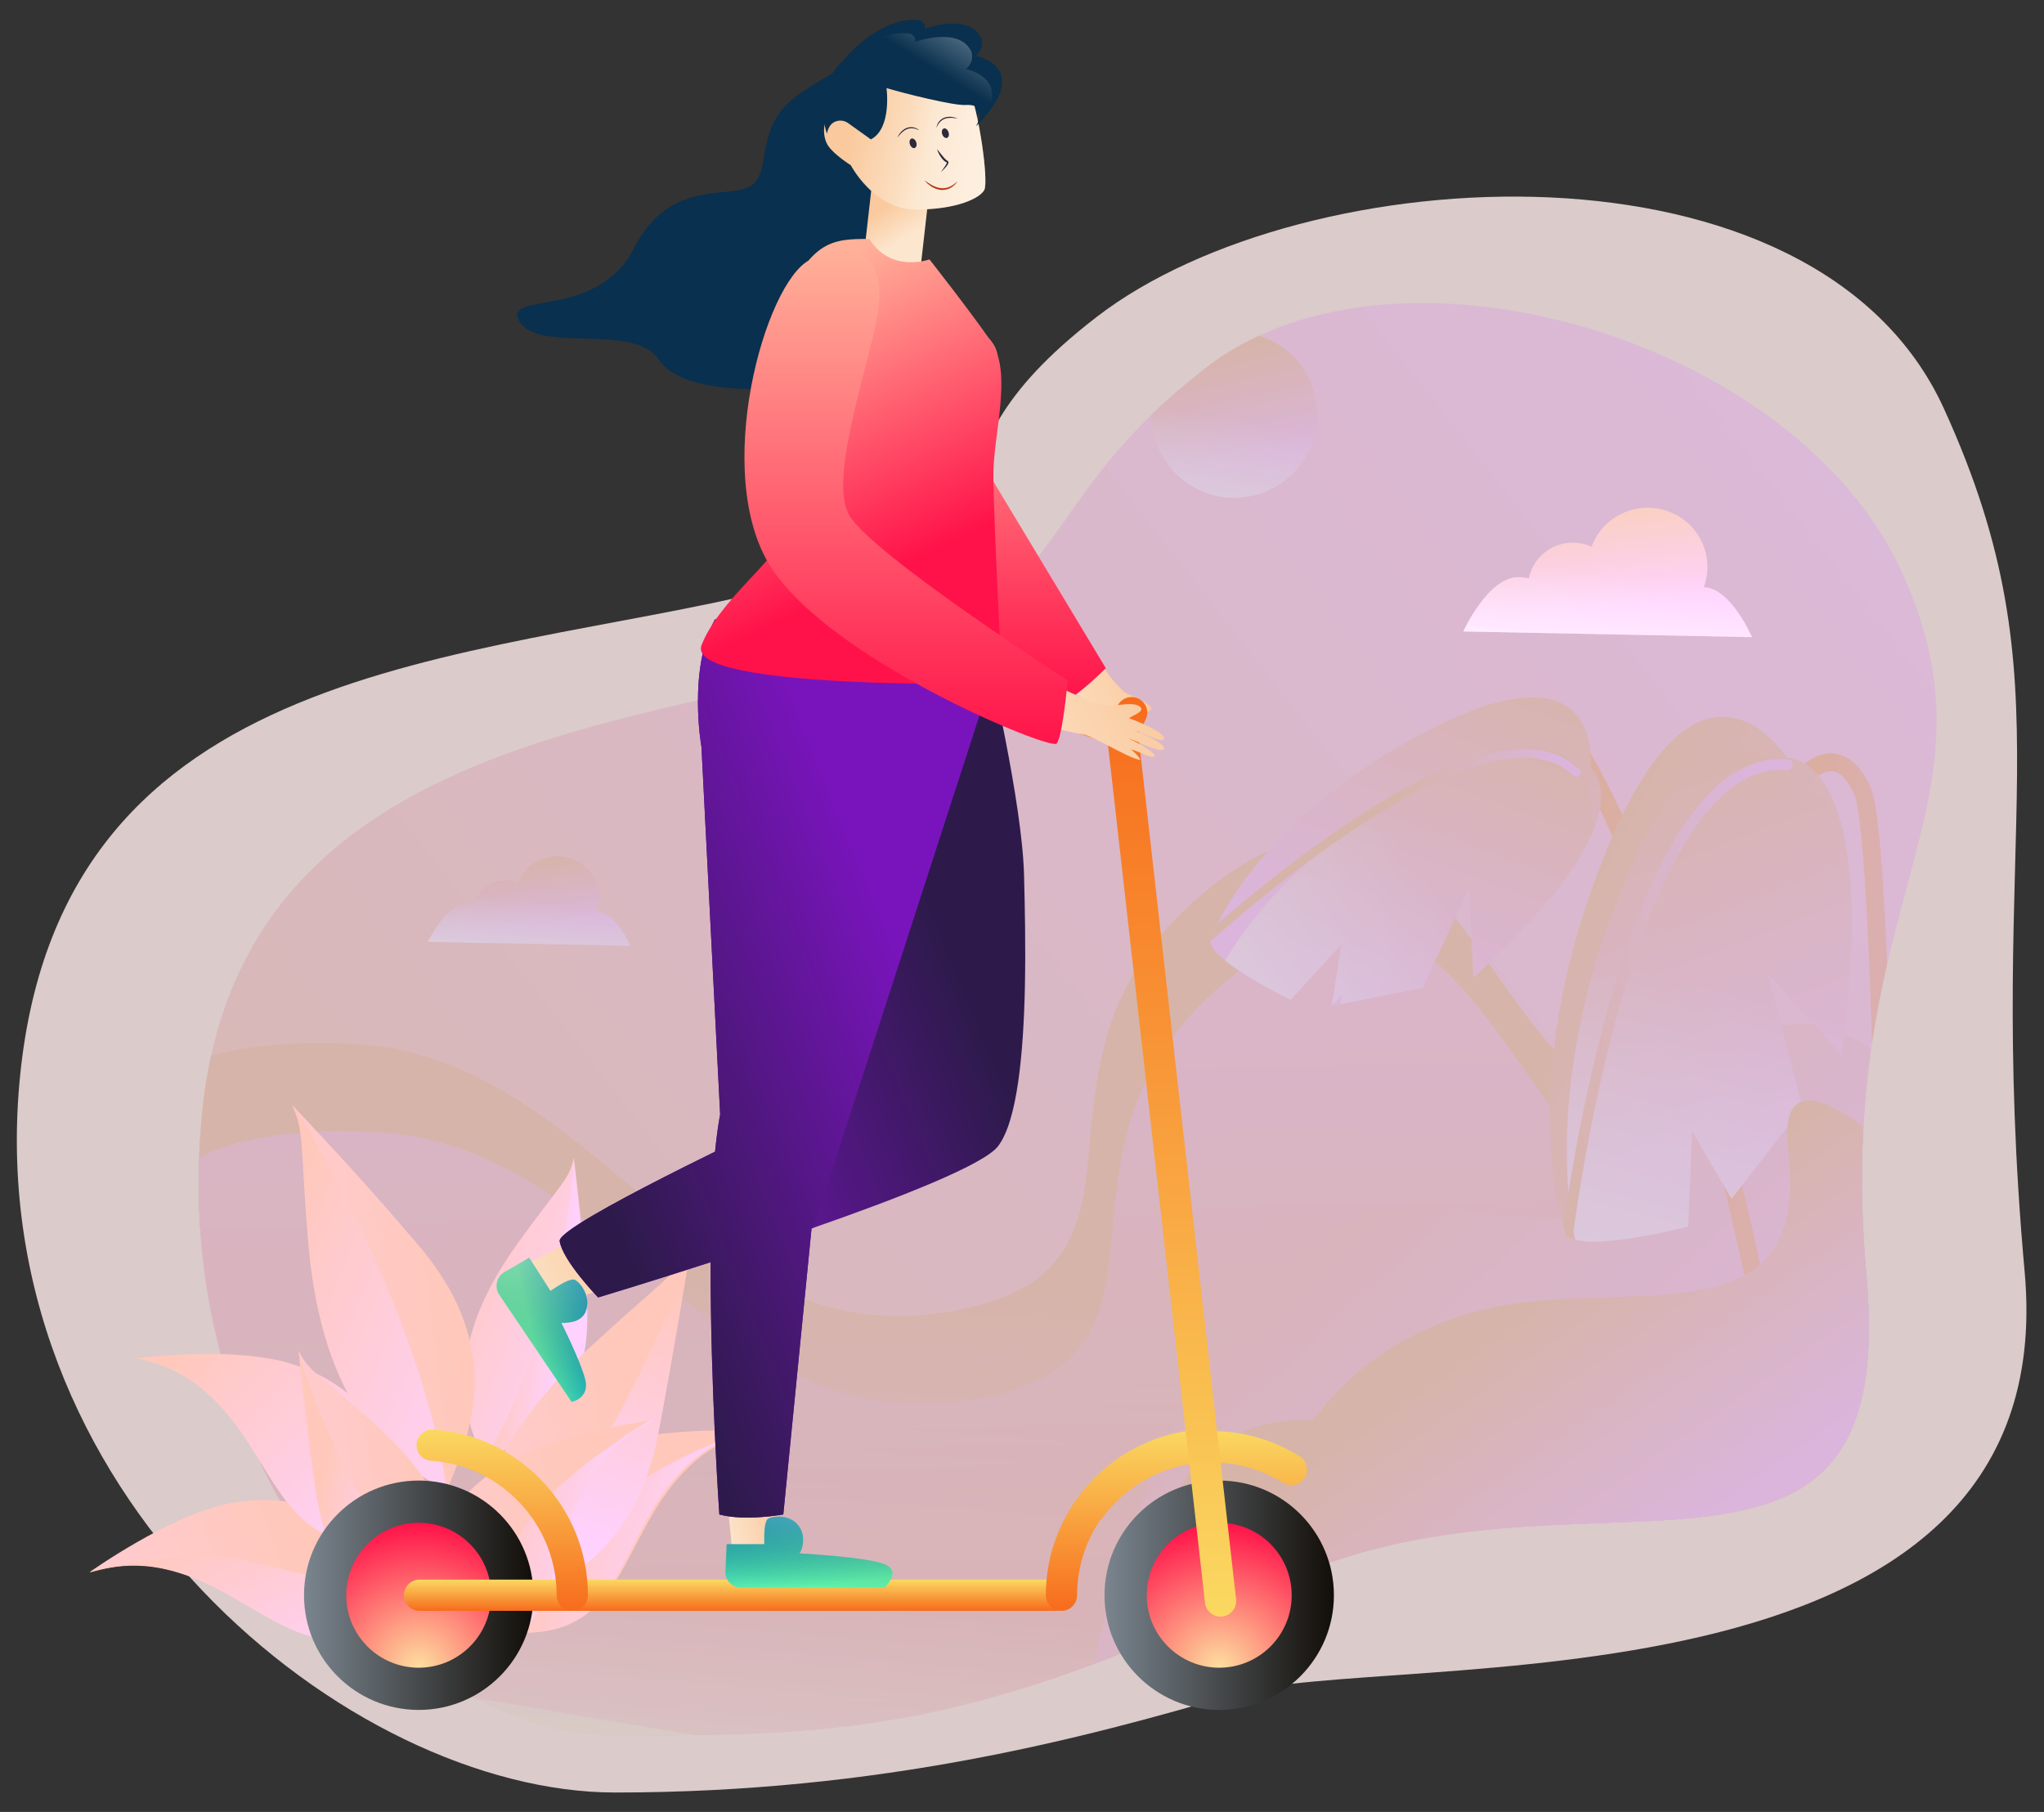 <?xml version="1.0" encoding="utf-8"?>
<svg width="616px" height="546px" viewBox="0 0 616 546" version="1.1" xmlns:xlink="http://www.w3.org/1999/xlink" xmlns="http://www.w3.org/2000/svg">
  <rect x="0" y="0" width="616" height="546" fill="#333333" stroke="none"/>
  <desc>Created with Lunacy</desc>
  <defs>
    <linearGradient x1="1.119" y1="0.767" x2="0.115" y2="0.116" id="gradient_1">
      <stop offset="0" stop-color="#FAD0C4" />
      <stop offset="1" stop-color="#FFD1FF" />
    </linearGradient>
    <linearGradient x1="0.69" y1="0.734" x2="0.727" y2="0.976" id="gradient_2">
      <stop offset="0" stop-color="#FFFFFF" stop-opacity="0" />
      <stop offset="1" stop-color="#FFFFFF" />
    </linearGradient>
    <linearGradient x1="0.5" y1="0.098" x2="0.353" y2="0.767" id="gradient_3">
      <stop offset="0" stop-color="#FAD0C4" />
      <stop offset="1" stop-color="#FFD1FF" />
    </linearGradient>
    <linearGradient x1="0.654" y1="0.5" x2="0.727" y2="0.976" id="gradient_4">
      <stop offset="0" stop-color="#FFFFFF" stop-opacity="0" />
      <stop offset="0.961" stop-color="#FFFFFF" stop-opacity="0.855" />
      <stop offset="1" stop-color="#FFFFFF" />
    </linearGradient>
    <linearGradient x1="0.577" y1="0.534" x2="0.655" y2="1.19" id="gradient_5">
      <stop offset="0" stop-color="#FAD0C4" />
      <stop offset="1" stop-color="#FFD1FF" />
    </linearGradient>
    <linearGradient x1="0.365" y1="0.857" x2="0.387" y2="0.223" id="gradient_6">
      <stop offset="0" stop-color="#FAD0C4" />
      <stop offset="1" stop-color="#FFD1FF" />
    </linearGradient>
    <linearGradient x1="0.07" y1="-0.084" x2="0.278" y2="0.856" id="gradient_7">
      <stop offset="0" stop-color="#FAD0C4" />
      <stop offset="1" stop-color="#FFD1FF" />
    </linearGradient>
    <linearGradient x1="0.608" y1="0.452" x2="0.608" y2="1" id="gradient_8">
      <stop offset="0" stop-color="#8AB5FF" />
      <stop offset="1" stop-color="#CCE3FF" />
    </linearGradient>
    <linearGradient x1="0.655" y1="0" x2="-1.707" y2="0.5" id="gradient_9">
      <stop offset="0" stop-color="#FFC8BA" />
      <stop offset="1" stop-color="#FFD1FF" />
    </linearGradient>
    <linearGradient x1="0.586" y1="-0.144" x2="0.203" y2="0.867" id="gradient_10">
      <stop offset="0" stop-color="#8AB5FF" />
      <stop offset="1" stop-color="#CCE3FF" />
    </linearGradient>
    <linearGradient x1="0" y1="0.412" x2="0.203" y2="0.867" id="gradient_11">
      <stop offset="0" stop-color="#8AB5FF" />
      <stop offset="1" stop-color="#CCE3FF" />
    </linearGradient>
    <linearGradient x1="-0.22" y1="0.692" x2="0.203" y2="0.867" id="gradient_12">
      <stop offset="0" stop-color="#8AB5FF" />
      <stop offset="1" stop-color="#CCE3FF" />
    </linearGradient>
    <linearGradient x1="1.119" y1="0.767" x2="0.23" y2="1.561" id="gradient_13">
      <stop offset="0" stop-color="#FAD0C4" />
      <stop offset="1" stop-color="#FFD1FF" />
    </linearGradient>
    <linearGradient x1="0.622" y1="0.444" x2="0.115" y2="0.116" id="gradient_14">
      <stop offset="0" stop-color="#FAD0C4" />
      <stop offset="1" stop-color="#FFD1FF" />
    </linearGradient>
    <linearGradient x1="0.158" y1="0.149" x2="0.797" y2="0.664" id="gradient_15">
      <stop offset="0" stop-color="#8AB5FF" />
      <stop offset="1" stop-color="#CCE3FF" />
    </linearGradient>
    <linearGradient x1="0.115" y1="-0.076" x2="1.596" y2="1.901" id="gradient_16">
      <stop offset="0" stop-color="#8AB5FF" />
      <stop offset="0.23" stop-color="#99BFFF" />
      <stop offset="1" stop-color="#CCE3FF" />
    </linearGradient>
    <linearGradient x1="0.183" y1="0.416" x2="0.294" y2="0.713" id="gradient_17">
      <stop offset="0" stop-color="#FAD0C4" />
      <stop offset="1" stop-color="#FFD1FF" />
    </linearGradient>
    <linearGradient x1="0" y1="0.161" x2="1" y2="0.912" id="gradient_18">
      <stop offset="0" stop-color="#FFC8BA" />
      <stop offset="1" stop-color="#FFD1FF" />
    </linearGradient>
    <linearGradient x1="0.302" y1="0" x2="0.862" y2="0.191" id="gradient_19">
      <stop offset="0" stop-color="#FFC8BA" />
      <stop offset="1" stop-color="#FFD1FF" />
    </linearGradient>
    <linearGradient x1="-1.582" y1="-0.31" x2="-1.707" y2="0.5" id="gradient_20">
      <stop offset="0" stop-color="#FFC8BA" />
      <stop offset="1" stop-color="#FFD1FF" />
    </linearGradient>
    <linearGradient x1="0.714" y1="0.573" x2="0.27" y2="0.342" id="gradient_21">
      <stop offset="0" stop-color="#FCE6CE" />
      <stop offset="1" stop-color="#FAC99D" />
    </linearGradient>
    <linearGradient x1="0.5" y1="-2.48949816E-17" x2="0.5" y2="1" id="gradient_22">
      <stop offset="0" stop-color="#FFB099" />
      <stop offset="1" stop-color="#FF1249" />
    </linearGradient>
    <linearGradient x1="1" y1="0.5" x2="-2.220446E-16" y2="0.5" id="gradient_23">
      <stop offset="0" stop-color="#7A858F" />
      <stop offset="1" stop-color="#120E08" />
    </linearGradient>
    <radialGradient gradientUnits="objectBoundingBox" cx="50%" cy="100%" fx="50%" fy="100%" r="100%" gradientTransform="translate(0.5,1),scale(1,1),rotate(-90),translate(-0.5,-1)" id="gradient_24">
      <stop offset="0%" stop-color="#FDDF9F" />
      <stop offset="100%" stop-color="#FF1249" />
    </radialGradient>
    <radialGradient gradientUnits="objectBoundingBox" cx="50%" cy="100%" fx="50%" fy="100%" r="100%" gradientTransform="translate(0.5,1),scale(1,1),rotate(-90),translate(-0.5,-1)" id="gradient_25">
      <stop offset="0%" stop-color="#FDDF9F" />
      <stop offset="100%" stop-color="#FF1249" />
    </radialGradient>
    <linearGradient x1="0.5" y1="-2.48949816E-17" x2="0.5" y2="1" id="gradient_26">
      <stop offset="0" stop-color="#FAD961" />
      <stop offset="1" stop-color="#F76B1C" />
    </linearGradient>
    <linearGradient x1="0.5" y1="1" x2="0.5" y2="-2.48949816E-17" id="gradient_27">
      <stop offset="0" stop-color="#FAD961" />
      <stop offset="1" stop-color="#F76B1C" />
    </linearGradient>
    <linearGradient x1="1" y1="0.845" x2="0" y2="0.5" id="gradient_28">
      <stop offset="0" stop-color="#FCE6CE" />
      <stop offset="1" stop-color="#FAC99D" />
    </linearGradient>
    <linearGradient x1="0.131" y1="0.5" x2="-0.043" y2="0.5" id="gradient_29">
      <stop offset="0" stop-color="#FFFFFF" stop-opacity="0" />
      <stop offset="1" stop-color="#FFFFFF" />
    </linearGradient>
    <linearGradient x1="0.625" y1="0.5" x2="0" y2="0.283" id="gradient_30">
      <stop offset="0" stop-color="#61F3AC" />
      <stop offset="1" stop-color="#029AC0" />
    </linearGradient>
    <linearGradient x1="0.589" y1="1" x2="0.402" y2="-0.395" id="gradient_31">
      <stop offset="0" stop-color="#000000" stop-opacity="0" />
      <stop offset="1" stop-color="#FFFFFF" stop-opacity="0.533" />
    </linearGradient>
    <linearGradient x1="0.5" y1="1" x2="0.802" y2="0" id="gradient_32">
      <stop offset="0" stop-color="#61F3AC" />
      <stop offset="1" stop-color="#029AC0" />
    </linearGradient>
    <linearGradient x1="0.267" y1="0.24" x2="0.815" y2="0.679" id="gradient_33">
      <stop offset="0" stop-color="#2D1A4B" />
      <stop offset="1" stop-color="#7914BC" />
    </linearGradient>
    <linearGradient x1="0.702" y1="0.866" x2="0.17" y2="0.412" id="gradient_34">
      <stop offset="0" stop-color="#2D1A4B" />
      <stop offset="1" stop-color="#7914BC" />
    </linearGradient>
    <linearGradient x1="0.377" y1="0.679" x2="0.607" y2="0.236" id="gradient_35">
      <stop offset="0" stop-color="#FCE6CE" />
      <stop offset="1" stop-color="#FAC99D" />
    </linearGradient>
    <linearGradient x1="0.405" y1="0.065" x2="0.631" y2="0.735" id="gradient_36">
      <stop offset="0" stop-color="#FFB099" />
      <stop offset="1" stop-color="#FF1249" />
    </linearGradient>
    <linearGradient x1="0.5" y1="0.646" x2="1.693" y2="1.162" id="gradient_37">
      <stop offset="0" stop-color="#FFFFFF" stop-opacity="0" />
      <stop offset="1" stop-color="#FFFFFF" />
    </linearGradient>
    <linearGradient x1="0.5" y1="0.241" x2="0.261" y2="0" id="gradient_38">
      <stop offset="0" stop-color="#FFFFFF" stop-opacity="0" />
      <stop offset="1" stop-color="#FFFFFF" stop-opacity="0.337" />
    </linearGradient>
    <linearGradient x1="-5.527" y1="0.5" x2="2.28" y2="0.5" id="gradient_39">
      <stop offset="0" stop-color="#FAD961" />
      <stop offset="1" stop-color="#9E0902" />
    </linearGradient>
    <path d="M199.675 386.487C108.823 342.387 10.884 407.009 21.146 293.102C31.407 179.195 -21.662 151.675 10.461 81.106C42.585 10.536 163.16 -24.559 220.055 19.393C276.95 63.345 257.058 92.11 332.421 110.432C407.783 128.754 512.074 138.855 522.688 243.712C533.301 348.569 463.925 431.648 397.484 431.648C331.043 431.648 290.527 430.588 199.675 386.487Z" transform="translate(27.364 32.324)" id="path_1" />
    <path d="M25 50C38.807 50 50 38.807 50 25C50 11.193 38.807 0 25 0C11.193 0 0 11.193 0 25C0 38.807 11.193 50 25 50Z" transform="translate(214 41)" id="path_2" />
    <path d="M22.297 122.316C22.297 114.606 89.195 93.129 119.195 69.953C149.195 46.778 170.195 -35.286 232.195 17.248C294.195 69.782 234.614 131.655 310.195 143.189C385.777 154.724 415.195 65.606 487.652 62.151C560.109 58.697 559.195 91.236 559.195 104.324C559.195 117.412 528.266 245.939 528.266 245.939C528.266 245.939 296.763 286.606 273.683 286.606C250.604 286.606 19.934 236.846 12.195 228.405C4.457 219.963 3.28637e-16 155.196 0 152.437C0 149.677 22.297 130.027 22.297 122.316Z" transform="translate(10 220)" id="path_3" />
    <path d="M62.694 9.737C62.694 9.737 43.52 3.75 26.743 37.271C4.928 80.861 -24.785 156.992 36.332 158.189C36.332 158.189 95.049 162.978 115.421 70.793C135.793 -21.393 81.868 -1.04 62.694 9.737" id="path_4" />
    <path d="M86.049 156.003C86.049 156.003 102.677 111.705 74.168 41.072C45.66 -29.563 19.526 12.337 19.526 12.337C19.526 12.337 -8.983 9.943 2.895 102.128L25.466 76.986L14.776 117.692L36.156 145.226L48.036 124.876L49.224 153.608C49.224 153.608 81.297 161.987 86.049 156.003" id="path_5" />
    <path d="M86.049 156.003C86.049 156.003 102.677 111.705 74.168 41.072C45.66 -29.563 19.526 12.337 19.526 12.337C19.526 12.337 -8.983 9.943 2.895 102.128L25.466 76.986L14.776 117.692L36.156 145.226L48.036 124.876L49.224 153.608C49.224 153.608 81.297 161.987 86.049 156.003" transform="translate(-5.056 10.19)" id="path_6" />
    <path d="M70.329 123.248C70.329 123.248 83.918 88.251 60.618 32.448C37.318 -23.356 15.958 9.747 15.958 9.747C15.958 9.747 -7.342 7.855 2.366 80.685L20.813 60.821L12.076 92.981L29.55 114.734L39.26 98.656L40.231 121.356C40.231 121.356 66.445 127.975 70.329 123.248" transform="translate(0.495 0.882)" id="path_7" />
    <path d="M70.329 123.248C70.329 123.248 83.918 88.251 60.618 32.448C37.318 -23.356 15.958 9.747 15.958 9.747C15.958 9.747 -7.342 7.855 2.366 80.685L20.813 60.821L12.076 92.981L29.55 114.734L39.26 98.656L40.231 121.356C40.231 121.356 66.445 127.975 70.329 123.248" transform="translate(-9.382 12.602)" id="path_8" />
    <path d="M49.427 14.486C48.657 14.486 47.889 14.561 47.135 14.71C46.566 11.933 44.728 9.564 42.146 8.281C39.565 6.999 36.526 6.945 33.898 8.135C31.521 1.727 24.284 -1.582 17.735 0.744C11.186 3.071 7.805 10.152 10.183 16.56C4.446 16.738 2.06676e-19 27 2.06676e-19 27L61 25.811C61 25.811 55.818 14.486 49.427 14.486Z" id="path_9" />
    <path d="M32.681 16.228C31.431 25.995 36.435 50.102 36.435 50.102L36.435 50.102L0 110.602C0 110.602 7.663 118.323 12.198 120.529L12.198 120.529C12.198 120.529 40.97 97.21 52.541 79.091L52.541 79.091C64.112 60.972 62.08 43.957 61.767 37.498L61.767 37.498C61.454 31.037 56.607 0 56.607 0L56.607 0C56.607 0 33.934 6.459 32.681 16.228" transform="translate(0.737 0.748)" id="path_10" />
    <path d="M0 0L69.129 0L69.129 69.115L0 69.115L0 0Z" transform="translate(0.001 0.368)" id="path_11" />
    <path d="M0 0L69.129 0L69.129 69.115L0 69.115L0 0Z" transform="translate(0.485 0.368)" id="path_12" />
    <path d="M11.154 0C7.282 5.263 3.541 10.619 0 16.111C11.196 19.058 22.472 22.087 33.948 25.648C35.228 21.549 36.655 17.472 37.973 13.429C29.045 8.786 20.095 4.362 11.154 0" transform="translate(210.192 159.91)" id="path_13" />
    <path d="M17.52 0L11.11 9.994C8.58 8.247 4.883 5.982 3.656 6.713C1.729 7.861 -1.291 12.154 0.598 16.434C1.885 19.336 5.579 19.702 7.83 19.637C7.83 19.637 1.91 31.327 0.598 36.839C-0.714 42.351 4.727 43.474 4.727 43.474L26.61 11.033C28.052 8.783 27.313 5.692 25.014 4.354L17.52 0Z" transform="translate(225 169)" id="path_14" />
    <path d="M0 0C1.607 13.852 2.608 22.37 2.608 22.37L15.06 23.082C15.821 15.345 16.669 7.054 17.215 0L0 0Z" transform="translate(166.175 235.239)" id="path_15" />
    <path d="M50.279 8.316L38.941 8.316C39.031 5.369 38.933 1.212 37.712 0.599C35.792 -0.365 30.783 -0.576 28.329 3.166C26.667 5.705 27.112 9.323 28.329 11.103C28.329 11.103 8.224 12.153 2.741 14.347C-2.741 16.54 2.741 21.368 2.741 21.368L46.139 21.368C48.691 21.368 50.785 19.173 50.668 16.623L50.279 8.316Z" transform="translate(132.716 247)" id="path_16" />
    <path d="M80.308 0C77.473 0.697 74.685 1.355 71.985 1.975C52.376 6.496 32.495 6.018 12.565 5.749C10.659 13.739 0.92 55.482 0.36 77.019C0.118 86.092 -0.147 98.276 0.097 110.577L0.097 110.671C0.528 130.779 2.39 151.19 8.194 158.773C12.477 164.355 37.969 174.351 64.4 183.557L72.91 269.745C72.91 269.745 84.426 271.858 92.186 269.745C92.186 269.745 94.891 230.565 94.814 194.875L94.814 193.726C113.995 199.932 128.723 204.347 128.723 204.347C128.723 204.347 139.375 193.35 140.313 187.368C140.371 186.972 140.014 186.407 139.262 185.71C135.184 181.802 119.687 173.485 102.366 164.809C99.436 163.336 96.468 161.866 93.479 160.413C93.311 158.754 93.142 157.151 92.936 155.641C92.71 153.736 92.428 151.945 92.148 150.301C92.072 149.943 92.016 149.585 91.942 149.246L97.577 38.444C97.577 38.444 101.764 15.281 93.498 0L80.308 0Z" transform="translate(0.025 0.624)" id="path_17" />
    <path d="M56.922 16.534C57.993 26.156 64.383 45.265 66.755 60.574L66.755 60.574C68.018 68.613 68.169 75.616 65.852 79.646L65.852 79.646C59.164 91.339 0 129.447 0 129.447L0 129.447C0 129.447 0.059 129.976 0.132 130.86L0.132 130.86C0.547 134.945 1.846 146.638 3.316 148.464L3.316 148.464C5.089 150.667 71.259 123.497 89.385 95.406L89.385 95.406C107.491 67.296 91.229 9.247 77.645 2.695L77.645 2.695C73.866 0.875 70.462 -0.002 67.547 2.57251e-06L67.547 2.57251e-06C59.978 2.57251e-06 55.737 5.915 56.922 16.534" transform="translate(0.226 3.593)" id="path_18" />
    <path d="M6.462 38.14C6.462 38.14 11.265 52.367 23.48 54.347C35.694 56.326 43.382 54.075 45.048 51.735C46.715 49.395 47.245 28.582 45.048 19.708C42.851 10.835 40.747 5.243 36.187 2.651C31.628 0.06 17.636 -2.902 15.803 5.88C13.97 14.661 8.295 23.98 8.295 23.98C8.295 23.98 4.817 20.389 2.477 22.184C0.137 23.98 -0.679 28.298 0.61 31.221C1.898 34.143 6.462 38.14 6.462 38.14Z" transform="matrix(-0.988 -0.156 -0.156 0.988 57.932 8.116)" id="path_19" />
    <path d="M52.773 34.322C52.773 33.802 52.401 32.872 52.16 32.418C51.085 30.264 48.338 29.72 46.385 31.104L39.71 35.887L39.534 36C33.144 32.667 34.836 20.538 34.836 20.538C29.45 22.166 14.615 25.862 11 25.641C3.738 25.198 7.896 32.124 7.896 32.124C6.159 30.377 4.754 28.747 3.657 27.273C-6.577 13.533 7.916 10.815 7.916 10.815C5.26 8.706 6.181 5.737 6.181 5.737C9.717 -2.334 23.331 2.652 23.331 2.652C22.671 0.93 24.736 0.159 24.736 0.159C28.798 -0.453 32.816 0.771 36.307 2.631C43.025 6.211 47.899 12.173 47.899 12.173C53.917 17.955 54.376 24.983 53.828 29.539C53.5 32.418 52.773 34.322 52.773 34.322Z" transform="translate(0 1)" id="path_20" />
    <path d="M70.494 20.925C69.396 20.925 68.301 21.033 67.225 21.248C66.414 17.237 63.792 13.814 60.11 11.962C56.429 10.11 52.094 10.032 48.347 11.751C44.956 2.494 34.635 -2.285 25.295 1.075C15.954 4.436 11.132 14.665 14.523 23.921C6.341 24.177 2.94767e-19 39 2.94767e-19 39L87 37.283C87 37.283 79.609 20.925 70.494 20.925Z" id="path_21" />
    <clipPath id="mask_1">
      <use xlink:href="#path_1" />
    </clipPath>
    <clipPath id="mask_2">
      <use xlink:href="#path_4" />
    </clipPath>
    <clipPath id="mask_3">
      <use xlink:href="#path_5" />
    </clipPath>
    <clipPath id="mask_4">
      <use xlink:href="#path_7" />
    </clipPath>
    <clipPath id="mask_5">
      <use xlink:href="#path_10" />
    </clipPath>
    <clipPath id="mask_6">
      <use xlink:href="#path_11" />
    </clipPath>
    <clipPath id="mask_7">
      <use xlink:href="#path_12" />
    </clipPath>
    <clipPath id="mask_8">
      <use xlink:href="#path_17" />
    </clipPath>
    <clipPath id="mask_9">
      <use xlink:href="#path_18" />
    </clipPath>
    <clipPath id="mask_10">
      <use xlink:href="#path_20" />
    </clipPath>
  </defs>
  <g id="pic-Basic" transform="translate(5 5)">
    <g id="bg-pic2" transform="matrix(-1 0 0 1 606 54)" opacity="0.821">
      <path d="M238.243 451.135C192.472 437.716 -11.822 460.763 0.538 324.005C12.898 187.246 -13.807 148.583 24.884 63.856C63.576 -20.871 217.745 -11.816 280.1 36.184C342.455 84.184 288.074 96.654 378.846 118.652C469.618 140.649 591.847 138.815 604.631 264.707C617.414 390.6 505.335 480.914 425.309 480.914C345.283 480.914 284.015 464.555 238.243 451.135Z" transform="translate(0.291 0.238)" id="Path-7" fill="#FFEBEB" stroke="none" />
      <g id="Path-7">
        <use stroke="none" fill="url(#gradient_1)" fill-opacity="0.821" xlink:href="#path_1" />
        <use stroke="none" fill="url(#gradient_2)" fill-opacity="0.821" xlink:href="#path_1" />
      </g>
      <g clip-path="url(#mask_1)">
        <g id="Oval">
          <use stroke="none" fill="url(#gradient_3)" xlink:href="#path_2" />
          <use stroke="none" fill="url(#gradient_4)" fill-opacity="0.6" xlink:href="#path_2" />
        </g>
        <path d="M22.297 122.316C22.297 114.606 89.195 93.129 119.195 69.953C149.195 46.778 170.195 -35.286 232.195 17.248C294.195 69.782 234.614 131.655 310.195 143.189C385.777 154.724 415.195 65.606 487.652 62.151C560.109 58.697 559.195 91.236 559.195 104.324C559.195 117.412 528.266 245.939 528.266 245.939C528.266 245.939 296.763 286.606 273.683 286.606C250.604 286.606 19.934 236.846 12.195 228.405C4.457 219.963 3.28637e-16 155.196 0 152.437C0 149.677 22.297 130.027 22.297 122.316Z" transform="translate(16.805 193.394)" id="Path-4" fill="url(#gradient_5)" stroke="none" />
        <g id="Path-4">
          <use stroke="none" fill="url(#gradient_6)" fill-opacity="0.591" xlink:href="#path_3" />
          <use stroke="none" fill="url(#gradient_2)" fill-opacity="0.591" xlink:href="#path_3" />
        </g>
        <path d="M22.344 174.528C22.344 174.528 -25.625 77.238 29.387 68.198C84.399 59.158 87.028 90.283 120.301 27.485C153.575 -35.314 299.195 28.374 299.195 33.968C299.195 39.562 200.325 115.053 200.325 122.769C200.325 130.484 79.46 204.604 74.168 205.685C68.874 206.766 22.344 174.528 22.344 174.528Z" transform="matrix(0.616 0.788 -0.788 0.616 124.089 193)" id="Path-26" fill="url(#gradient_7)" stroke="none" />
        <g id=",jkmijt-hfcntybt" transform="translate(-108 125)">
          <path d="M0.567 3.411C6.137 21.334 51.085 168.97 59.654 281L65 280.594C60.378 220.325 45.408 150.235 31.596 95.154C17.784 40.079 5.128 0.036 5.115 0L0 1.598C0 1.601 0.195 2.216 0.567 3.411Z" transform="translate(73 127)" id="Fill-50" fill="url(#gradient_8)" stroke="none" />
          <path d="M88.856 0C88.339 0.673 32.142 69.845 0 372.437L5.316 373C21.35 221.982 43.39 129.401 61.37 74.668C70.359 47.299 78.331 29.394 84.024 18.373C86.872 12.863 89.148 9.074 90.695 6.682C91.471 5.487 92.063 4.641 92.452 4.103C92.647 3.835 92.793 3.643 92.885 3.525L92.982 3.4L93 3.377L92.644 3.088L92.997 3.379L93 3.377L92.644 3.088L92.997 3.379L88.856 0" transform="translate(156 35)" id="Fill-53" fill="url(#gradient_9)" stroke="none" />
          <g id="листик-1" transform="translate(7 102)">
            <path d="M62.694 9.737C62.694 9.737 43.52 3.75 26.743 37.271C4.928 80.861 -24.785 156.992 36.332 158.189C36.332 158.189 95.049 162.978 115.421 70.793C135.793 -21.393 81.868 -1.04 62.694 9.737" id="Fill-51" fill="url(#gradient_10)" stroke="none" />
            <g clip-path="url(#mask_2)">
              <path d="M62.694 10.677C62.694 10.677 43.52 4.112 26.743 40.872C4.928 88.672 -24.785 172.157 36.332 173.47C36.332 173.47 95.049 178.723 115.421 77.632C135.793 -23.459 81.868 -1.14 62.694 10.677" transform="translate(25.5 -15.286)" id="Fill-51" fill="url(#gradient_11)" stroke="none" />
            </g>
          </g>
          <g id="Group-28" transform="matrix(-0.993 -0.122 -0.122 0.993 191.811 155.845)">
            <path d="M38.156 6.665C38.156 6.665 26.487 2.567 16.276 25.514C2.999 55.353 -15.085 107.467 22.112 108.287C22.112 108.287 57.848 111.565 70.246 48.461C82.645 -14.644 49.826 -0.712 38.156 6.665" transform="translate(0.103 0.684)" id="Fill-51" fill="url(#gradient_12)" stroke="none" />
          </g>
          <path d="M1.684 5.332L1.442 2.705L1.442 5.342L1.684 5.332L1.442 2.705L1.442 5.342L1.442 3.142L0.192 5.018C0.41 5.161 0.89 5.348 1.442 5.342L1.442 3.142L0.192 5.018L0.831 4.058L0.003 4.879L0.192 5.018L0.831 4.058L0.003 4.879L0.053 4.831L0 4.874L0.003 4.879L0.053 4.831L0 4.874C0.061 4.931 0.56 5.578 1.202 7.215C2.348 10.084 4.008 15.928 5.825 27.065C11.304 60.519 18.355 141.67 20.433 337L26 336.944C24.223 170.373 18.848 86.747 13.865 44.63C11.365 23.56 8.983 12.888 7.107 7.256C6.158 4.434 5.361 2.866 4.551 1.794C4.141 1.261 3.715 0.842 3.192 0.517C2.678 0.192 2.025 -0.005 1.442 9.73135e-05L1.194 0.01L1.684 5.332" transform="translate(126 71)" id="Fill-56" fill="url(#gradient_8)" stroke="none" />
          <path d="M35 10.788C34.936 10.691 33.401 8.186 30.892 5.577C29.631 4.275 28.124 2.937 26.36 1.873C24.599 0.816 22.531 0.005 20.213 0C18.027 -0.015 15.714 0.796 13.723 2.456C11.72 4.114 9.966 6.539 8.37 9.9C8.022 10.64 7.769 11.44 7.525 12.392C6.603 16.035 5.869 22.031 5.194 30.181C2.853 58.62 1.563 112.69 0.847 168.468C0.131 224.233 0 281.654 0 316.593C0 337.209 0.046 349.997 0.046 350L5.423 349.98C5.423 349.972 5.411 346.787 5.4 341.016C5.39 335.245 5.377 326.897 5.377 316.593C5.377 275.391 5.562 202.903 6.667 138.793C7.221 106.737 8.004 76.773 9.109 53.885C9.66 42.445 10.293 32.768 11.012 25.518C11.372 21.893 11.753 18.874 12.147 16.577C12.526 14.298 12.984 12.663 13.237 12.175C14.599 9.289 15.982 7.531 17.159 6.567C18.349 5.608 19.26 5.357 20.213 5.342C21.215 5.337 22.369 5.715 23.574 6.442C25.379 7.516 27.166 9.327 28.423 10.865C29.056 11.632 29.566 12.328 29.909 12.822C30.081 13.07 30.213 13.264 30.298 13.397L30.39 13.541L30.411 13.574L35 10.788" transform="translate(147 43)" id="Fill-61" fill="url(#gradient_9)" stroke="none" />
          <g id="Group-25" transform="translate(161 32)">
            <path d="M86.049 156.003C86.049 156.003 102.677 111.705 74.168 41.072C45.66 -29.563 19.526 12.337 19.526 12.337C19.526 12.337 -8.983 9.943 2.895 102.128L25.466 76.986L14.776 117.692L36.156 145.226L48.036 124.876L49.224 153.608C49.224 153.608 81.297 161.987 86.049 156.003" id="Fill-62" fill="url(#gradient_13)" stroke="none" />
            <g clip-path="url(#mask_3)">
              <g id="Fill-62">
                <use stroke="none" fill="url(#gradient_3)" xlink:href="#path_6" />
                <use stroke="none" fill="url(#gradient_4)" fill-opacity="0.6" xlink:href="#path_6" />
              </g>
              <path d="M69.747 145.176C69.739 145.128 65.429 109.143 55.156 73.05C50.015 55.001 43.395 36.928 34.987 23.232C30.778 16.384 26.12 10.621 20.902 6.519C15.695 2.423 9.869 -0.005 3.531 8.00387e-06C2.857 8.00387e-06 2.174 0.025 1.489 0.082C0.599 0.155 -0.066 0.94 0.005 1.839C0.076 2.736 0.857 3.406 1.747 3.332C2.348 3.284 2.942 3.261 3.531 3.261C9.037 3.266 14.113 5.33 18.916 9.092C27.31 15.665 34.646 27.499 40.743 41.562C49.911 62.654 56.38 88.69 60.53 109.423C62.608 119.789 64.11 128.833 65.093 135.281C65.583 138.506 65.945 141.082 66.182 142.848C66.42 144.616 66.534 145.566 66.534 145.568C66.642 146.463 67.446 147.1 68.334 146.99C69.221 146.883 69.853 146.07 69.747 145.176" transform="translate(17.694 12.738)" id="Fill-63" fill="url(#gradient_1)" stroke="none" />
            </g>
          </g>
          <g id="list4" transform="matrix(0.766 -0.643 0.643 0.766 220.278 49.844)">
            <path d="M70.329 123.248C70.329 123.248 83.918 88.251 60.618 32.448C37.318 -23.356 15.958 9.747 15.958 9.747C15.958 9.747 -7.342 7.855 2.366 80.685L20.813 60.821L12.076 92.981L29.55 114.734L39.26 98.656L40.231 121.356C40.231 121.356 66.445 127.975 70.329 123.248" transform="translate(0.495 0.882)" id="Fill-62" fill="url(#gradient_3)" stroke="none" />
            <g clip-path="url(#mask_4)">
              <g id="Fill-62">
                <use stroke="none" fill="url(#gradient_3)" xlink:href="#path_8" />
                <use stroke="none" fill="url(#gradient_4)" fill-opacity="0.6" xlink:href="#path_8" />
              </g>
              <path d="M44.548 58.29C40.395 43.888 35.048 29.466 28.258 18.538C24.859 13.073 21.096 8.475 16.882 5.202C12.676 1.933 7.971 -0.004 2.852 6.38666e-06C2.307 6.38666e-06 1.756 0.02 1.203 0.065C0.484 0.124 -0.053 0.75 0.004 1.468C0.061 2.183 0.692 2.718 1.411 2.659C1.897 2.62 2.377 2.602 2.852 2.602C7.299 2.606 11.398 4.253 15.277 7.255C22.058 12.5 27.982 21.943 32.907 33.164C40.312 49.994 45.536 70.77 48.888 87.314C50.567 95.585 51.779 102.802 52.574 107.947C52.969 110.521 53.261 112.576 53.453 113.985C53.645 115.396 53.737 116.154 53.737 116.156C53.825 116.869 54.474 117.378 55.191 117.29C55.907 117.205 46.265 115.434 56.332 115.843C56.326 115.804 52.845 87.09 44.548 58.29Z" transform="translate(17.464 13.06)" id="Fill-63" fill="url(#gradient_14)" stroke="none" />
            </g>
          </g>
          <g id="list2" transform="matrix(0.174 0.985 0.985 -0.174 0.391 21.911)">
            <path d="M70.329 123.248C70.329 123.248 83.918 88.251 60.618 32.448C37.318 -23.356 15.958 9.747 15.958 9.747C15.958 9.747 -7.342 7.855 2.366 80.685L20.813 60.821L12.076 92.981L29.55 114.734L39.26 98.656L40.231 121.356C40.231 121.356 66.445 127.975 70.329 123.248" transform="translate(0.618 0.602)" id="Fill-62" fill="url(#gradient_15)" stroke="none" />
            <path d="M44.548 58.29C40.395 43.888 35.048 29.466 28.258 18.538C24.859 13.073 21.096 8.475 16.882 5.202C12.676 1.933 7.971 -0.004 2.852 6.38667e-06C2.307 6.38667e-06 1.756 0.02 1.203 0.065C0.484 0.124 -0.053 0.75 0.004 1.468C0.061 2.183 0.692 2.718 1.411 2.659C1.897 2.62 2.377 2.602 2.852 2.602C7.299 2.606 11.398 4.253 15.277 7.255C22.058 12.5 27.982 21.943 32.907 33.164C40.312 49.994 45.536 70.77 48.888 87.314C50.567 95.585 51.779 102.802 52.574 107.947C52.969 110.521 53.261 112.576 53.453 113.985C53.645 115.396 53.737 116.154 53.737 116.156C53.825 116.869 54.474 117.378 55.191 117.29C55.907 117.205 46.265 115.434 56.332 115.843C56.326 115.804 52.845 87.09 44.548 58.29Z" transform="translate(27.464 1.06)" id="Fill-63" fill="url(#gradient_16)" stroke="none" />
          </g>
        </g>
        <path d="M15.155 188.724C15.155 188.724 -18.341 41.931 22.198 82.394C62.736 122.856 81.436 68.463 113.112 41.68C144.788 14.898 173.103 20.49 174.306 18.819C212.928 -34.837 292.005 42.739 292.005 48.164C292.005 53.758 193.135 129.249 193.135 136.964C193.135 144.68 72.271 218.799 66.978 219.881C61.685 220.962 15.155 188.724 15.155 188.724Z" transform="matrix(0.616 0.788 -0.788 0.616 123.332 220)" id="Path-26" fill="url(#gradient_17)" stroke="none" />
        <g id="cloud" transform="translate(421 199)">
          <g id="Path">
            <use stroke="none" fill="url(#gradient_3)" xlink:href="#path_9" />
            <use stroke="none" fill="url(#gradient_4)" fill-opacity="0.6" xlink:href="#path_9" />
          </g>
        </g>
      </g>
    </g>
    <g id="Group-43" transform="translate(22 328)">
      <path d="M22.253 20L19.362 18.289C19.388 18.241 19.989 17.126 19.276 15.302C18.336 12.899 14.578 8.123 0 3.133L1.111 0C13.396 4.204 20.596 9.03 22.512 14.342C23.681 17.582 22.402 19.761 22.253 20" transform="translate(84 148)" id="Fill-315" fill="url(#gradient_11)" stroke="none" />
      <path d="M32.944 0C32.944 0 36.222 25.412 36.94 43.443C38.315 77.933 15.6 85.115 5.902 91C-7.033 65.82 3.521 43.034 16.215 25.392C28.909 7.751 31.5 6.536 32.944 0" transform="translate(113 16)" id="Fill-317" fill="url(#gradient_18)" stroke="none" />
      <path d="M30.814 43.443C29.499 25.39 26.847 0 26.847 0C26.888 13.656 18.388 58.584 2.707 86.195C1.929 87.569 0.699 89.607 0 91C10.624 85.845 33.279 77.235 30.814 43.443" transform="translate(119 16)" id="Fill-318" fill="url(#gradient_19)" stroke="none" />
      <path d="M0 21.752C0 21.752 23.66 4.898 41.292 1.217C75.017 -5.826 91.824 19.358 94 34.144C71.329 51.332 57.614 36.398 38.173 26.47C18.732 16.544 7.152 19.904 0 21.752" transform="translate(0 119)" id="Fill-319" fill="url(#gradient_9)" stroke="none" />
      <path d="M37.997 9.541C57.184 19.349 70.775 34.042 93 17.595C86.583 10.183 72.32 7.235 47.136 1.27C35.164 -1.565 17.162 0.76 0.925 4.194C0.333 4.605 0 4.84 0 4.84C7.119 2.999 18.645 -0.348 37.997 9.541" transform="translate(0 136)" id="Fill-320" fill="url(#gradient_18)" stroke="none" />
      <path d="M76 0.153C76 0.153 47.08 -1.341 30.195 4.999C-2.1 17.121 -3.115 47.244 2.813 60.817C31.07 63.122 34.848 43.252 46.115 24.525C57.382 5.798 68.966 2.426 76 0.153" transform="translate(124 98)" id="Fill-321" fill="url(#gradient_9)" stroke="none" />
      <path d="M42.318 24.467C31.224 43.073 27.424 62.789 0 60.87C1.545 51.16 12.069 40.996 30.251 22.405C38.892 13.569 55.342 5.84 70.878 0C71.595 0.026 72 0.047 72 0.047C65.013 2.324 53.508 5.703 42.318 24.467" transform="translate(127 98)" id="Fill-322" fill="url(#gradient_19)" stroke="none" />
      <path d="M33.763 26.731L33.778 26.754C44.8 43.591 51.028 60.497 77.176 56.371C82.067 42.384 78.844 12.393 45.864 2.696C30.635 -1.784 6.538 0.535 1.118 1.135L0.973 1.152C0.352 1.221 0 1.266 0 1.266C7.157 3.013 18.915 5.516 31.485 23.37C31.879 23.927 32.262 24.486 32.642 25.044L32.776 25.247C33.109 25.741 33.439 26.236 33.763 26.731" transform="translate(14 75)" id="Fill-323" fill="url(#gradient_18)" stroke="none" />
      <path d="M19.812 77L16.419 76.802C16.448 76.305 19.16 26.996 0 2.03L2.711 0C22.633 25.96 19.937 74.928 19.812 77" transform="translate(93 86)" id="Fill-324" fill="url(#gradient_11)" stroke="none" />
      <path d="M0 0C0 0 22.654 23.528 37.293 41.539C65.292 75.991 50.56 101.99 46.458 116C15.35 100.612 7.099 68.469 4.754 39.883C2.409 11.297 3.781 7.924 0 0" transform="translate(61 0)" id="Fill-325" fill="url(#gradient_18)" stroke="none" />
      <path d="M37.507 41.539C22.22 24.003 0 0 0 0C10.698 14.052 38.073 67.402 45.428 108.811C45.795 110.872 46.272 113.985 46.725 116C52.325 101.921 66.116 74.362 37.507 41.539" transform="translate(61 0)" id="Fill-326" fill="url(#gradient_9)" stroke="none" />
      <path d="M64 0C64 0 59.453 32.378 54.309 55.024C44.468 98.343 14.967 102.645 1.434 108C-5.621 73.93 14.562 47.662 35.584 28.251C56.606 8.843 60.099 7.857 64 0" transform="translate(116 44)" id="Fill-330" fill="url(#gradient_9)" stroke="none" />
      <path d="M52.396 55.024C56.782 32.226 62 0 62 0C57.545 17.047 32.599 71.351 4.812 102.565C3.429 104.119 1.294 106.407 0 108C14.359 103.763 44.184 97.696 52.396 55.024" transform="translate(119 44)" id="Fill-331" fill="url(#gradient_20)" stroke="none" />
      <path d="M0 0C0 0 2.226 25.54 5.388 43.312C11.434 77.308 35.315 79.368 46.115 83C53.438 55.58 38.169 35.62 21.9 21.155C5.631 6.691 2.823 6.069 0 0" transform="translate(63 74)" id="Fill-332" fill="url(#gradient_9)" stroke="none" />
      <path d="M5.374 43.312C2.813 25.387 0 0 0 0C2.881 13.351 20.893 55.374 42.296 78.904C43.359 80.074 45.011 81.794 46 83C34.398 80.301 10.168 76.866 5.374 43.312" transform="translate(63 74)" id="Fill-333" fill="url(#gradient_19)" stroke="none" />
      <path d="M67 0C67 0 38.22 4.004 22.785 13.376C-6.742 31.301 -2.035 60.879 6.376 73C34.655 69.912 34.616 49.815 42.169 29.42C49.723 9.024 60.499 3.547 67 0" transform="translate(102 95)" id="Fill-334" fill="url(#gradient_9)" stroke="none" />
      <path d="M35.143 29.457C27.645 49.708 27.604 69.65 0.008 73C-0.296 63.239 8.232 51.328 22.77 29.743C29.681 19.483 44.553 8.818 58.878 0.168C59.596 0.058 60 0 60 0C53.492 3.552 42.705 9.035 35.143 29.457" transform="translate(110 95)" id="Fill-335" fill="url(#gradient_19)" stroke="none" />
    </g>
    <g id="girl" transform="matrix(-1 0 0 1 397 0)">
      <path d="M74.887 34.425C74.056 22.786 72.749 12.198 71.381 3.283C71.207 2.154 71.031 1.071 70.854 0C63.362 5.983 55.975 12.073 47.67 16.772C48.981 25.939 50.059 35.05 50.87 43.917C29.73 82.048 15.313 102.978 12.007 107.47C11.984 107.512 11.945 107.552 11.916 107.593C10.386 109.399 8.143 111.852 6.952 112.219C5.032 112.812 0.33 115.103 0.014 116.485C-0.302 117.866 4.791 117.546 4.791 117.546C4.791 117.546 4.128 118.461 3.23 119.74C5.175 120.239 7.066 120.915 8.911 121.879C10.46 122.688 11.659 123.775 12.729 125C15.559 121.168 18.308 116.192 19.108 114.708L19.114 114.713L19.121 114.726C34.64 103.314 41.562 97.187 53.239 82.304C58.389 75.729 63.166 69.021 67.565 62.362C73.02 54.102 75.588 44.28 74.887 34.425" transform="translate(55 92)" id="Fill-1" fill="url(#gradient_21)" stroke="none" />
      <g id="Group-5" transform="translate(68 85)">
        <path d="M32.681 16.228C31.431 25.995 36.435 50.102 36.435 50.102L36.435 50.102L0 110.602C0 110.602 7.663 118.323 12.198 120.529L12.198 120.529C12.198 120.529 40.97 97.21 52.541 79.091L52.541 79.091C64.112 60.972 62.08 43.957 61.767 37.498L61.767 37.498C61.454 31.037 56.607 0 56.607 0L56.607 0C56.607 0 33.934 6.459 32.681 16.228" transform="translate(0.737 0.748)" id="Clip-4" fill="none" stroke="none" />
        <g clip-path="url(#mask_5)">
          <path d="M32.681 16.228C31.431 25.995 36.435 50.102 36.435 50.102L36.435 50.102L0 110.602C0 110.602 7.663 118.323 12.198 120.529L12.198 120.529C12.198 120.529 40.97 97.21 52.541 79.091L52.541 79.091C64.112 60.972 62.08 43.957 61.767 37.498L61.767 37.498C61.454 31.037 56.607 0 56.607 0L56.607 0C56.607 0 33.934 6.459 32.681 16.228L32.681 16.228Z" transform="translate(0.737 0.748)" id="Fill-3" fill="url(#gradient_22)" stroke="none" />
        </g>
      </g>
      <path d="M104.421 28.468C104.421 28.468 108.174 32.971 111.092 30.719C114.01 28.468 113.153 22.614 119.891 22.614C126.629 22.614 121.903 12.163 128.813 16.621C135.723 21.079 135.483 26.215 135.483 28.468C135.483 30.719 141.318 25.713 139.909 16.621C138.499 7.529 128.278 -2.761 122.275 0.679C116.272 4.12 112.017 -1.51 104.421 6.315C96.826 14.14 101.802 8.387 86.29 18.427C70.779 28.468 77.02 41.389 71.09 46.522C65.16 51.655 46.323 43.861 35.181 65.812C24.039 87.763 -5.181 78.51 0.798 88C6.778 97.49 35.181 88.165 42.683 99.391C50.185 110.617 79.038 108.027 79.038 108.027C79.038 108.027 72.312 153.924 89.181 136.466C106.051 119.007 106.966 71.845 106.966 71.845L111.092 51.475L102.968 37.322C102.968 37.322 98.686 32.971 98.686 30.719C98.686 28.468 102.968 26.675 102.968 26.675L104.421 28.468Z" transform="matrix(-1 0 0 1 246.128 4)" id="волосы" fill="#09304E" stroke="none" />
      <g id="Group-42" transform="translate(0 205)">
        <g id="Group-10" transform="translate(0 235.779)">
          <path d="M0 0L69.129 0L69.129 69.115L0 69.115L0 0Z" transform="translate(0.001 0.368)" id="Clip-9" fill="none" stroke="none" />
          <g clip-path="url(#mask_6)">
            <path d="M69.129 34.558C69.129 53.643 53.654 69.117 34.563 69.117C15.474 69.117 0 53.643 0 34.558C0 15.472 15.474 0 34.563 0C53.654 0 69.129 15.472 69.129 34.558" transform="translate(0.001 0.368)" id="Fill-8" fill="url(#gradient_23)" stroke="none" />
          </g>
        </g>
        <path d="M43.684 21.837C43.684 33.898 33.906 43.674 21.843 43.674C9.778 43.674 0 33.898 0 21.837C0 9.776 9.778 0 21.843 0C33.906 0 43.684 9.776 43.684 21.837" transform="translate(12.722 248.868)" id="Fill-11" fill="url(#gradient_24)" stroke="none" />
        <g id="Group-15" transform="translate(240.765 235.779)">
          <path d="M0 0L69.129 0L69.129 69.115L0 69.115L0 0Z" transform="translate(0.485 0.368)" id="Clip-14" fill="none" stroke="none" />
          <g clip-path="url(#mask_7)">
            <path d="M69.129 34.558C69.129 53.643 53.655 69.117 34.564 69.117C15.475 69.117 0 53.643 0 34.558C0 15.472 15.475 0 34.564 0C53.655 0 69.129 15.472 69.129 34.558" transform="translate(0.485 0.368)" id="Fill-13" fill="url(#gradient_23)" stroke="none" />
          </g>
        </g>
        <path d="M43.684 21.837C43.684 33.898 33.906 43.674 21.843 43.674C9.778 43.674 0 33.898 0 21.837C0 9.776 9.778 0 21.843 0C33.906 0 43.684 9.776 43.684 21.837" transform="translate(253.973 248.868)" id="Fill-16" fill="url(#gradient_25)" stroke="none" />
        <path d="M196.448 9.422L4.712 9.422C2.109 9.422 0 7.313 0 4.711C0 2.109 2.109 0 4.712 0L196.448 0C199.05 0 201.16 2.109 201.16 4.711C201.16 7.313 199.05 9.422 196.448 9.422" transform="translate(79.103 265.994)" id="Fill-18" fill="url(#gradient_26)" stroke="none" />
        <path d="M62.475 27.502C66.771 33.957 69.27 41.687 69.27 49.94C69.27 52.542 71.379 54.651 73.982 54.651C76.584 54.651 78.694 52.542 78.694 49.94C78.694 23.725 58.223 1.793 32.09 0.012C31.227 -0.05 30.401 0.127 29.678 0.487C20.254 0.296 10.7 2.748 2.209 8.075C0.002 9.449 -0.661 12.365 0.721 14.569C2.102 16.774 5.01 17.439 7.217 16.055C25.224 4.76 49.127 9.398 61.635 26.613C61.881 26.953 62.165 27.249 62.475 27.502L62.475 27.502Z" transform="translate(8.124 220.765)" id="Combined-Shape" fill="url(#gradient_26)" fill-rule="evenodd" stroke="none" />
        <path d="M4.712 54.649C2.109 54.649 0 52.54 0 49.938C0 23.724 20.47 1.791 46.603 0.011C49.166 -0.161 51.447 1.793 51.624 4.39C51.803 6.985 49.842 9.233 47.244 9.41C26.037 10.857 9.424 28.659 9.424 49.938C9.424 52.54 7.315 54.649 4.712 54.649" transform="translate(224.821 220.767)" id="Fill-22" fill="url(#gradient_26)" stroke="none" />
        <path d="M50.56 4.797C49.696 2.343 47.003 1.054 44.55 1.917L36.725 4.669L35.745 2.652C34.607 0.312 31.787 -0.662 29.448 0.475C27.106 1.613 26.132 4.432 27.271 6.772L29.49 11.336L0.03 271.866C-0.262 274.453 1.596 276.785 4.183 277.079C4.362 277.1 4.541 277.109 4.718 277.109C7.084 277.109 9.122 275.332 9.395 272.926L38.676 13.971L47.679 10.804C50.134 9.941 51.423 7.252 50.56 4.797" transform="translate(29.454 0.04)" id="Fill-24" fill="url(#gradient_27)" stroke="none" />
        <g id="Fill-26">
          <use stroke="none" fill="url(#gradient_28)" xlink:href="#path_13" />
          <use stroke="none" fill="url(#gradient_29)" xlink:href="#path_13" />
        </g>
        <g id="Fill-28">
          <use stroke="none" fill="url(#gradient_30)" xlink:href="#path_14" />
          <use stroke="none" fill="url(#gradient_31)" xlink:href="#path_14" />
        </g>
        <g id="Fill-34">
          <use stroke="none" fill="url(#gradient_28)" xlink:href="#path_15" />
          <use stroke="none" fill="url(#gradient_29)" xlink:href="#path_15" />
        </g>
        <g id="Fill-36">
          <use stroke="none" fill="url(#gradient_32)" xlink:href="#path_16" />
          <use stroke="none" fill="url(#gradient_31)" xlink:href="#path_16" />
        </g>
      </g>
      <g id="Group-45" transform="translate(93 181)">
        <path d="M80.308 0C77.473 0.697 74.685 1.355 71.985 1.975C52.376 6.496 32.495 6.018 12.565 5.749C10.659 13.739 0.92 55.482 0.36 77.019C0.118 86.092 -0.147 98.276 0.097 110.577L0.097 110.671C0.528 130.779 2.39 151.19 8.194 158.773C12.477 164.355 37.969 174.351 64.4 183.557L72.91 269.745C72.91 269.745 84.426 271.858 92.186 269.745C92.186 269.745 94.891 230.565 94.814 194.875L94.814 193.726C113.995 199.932 128.723 204.347 128.723 204.347C128.723 204.347 139.375 193.35 140.313 187.368C140.371 186.972 140.014 186.407 139.262 185.71C135.184 181.802 119.687 173.485 102.366 164.809C99.436 163.336 96.468 161.866 93.479 160.413C93.311 158.754 93.142 157.151 92.936 155.641C92.71 153.736 92.428 151.945 92.148 150.301C92.072 149.943 92.016 149.585 91.942 149.246L97.577 38.444C97.577 38.444 101.764 15.281 93.498 0L80.308 0Z" transform="translate(0.025 0.624)" id="Clip-44" fill="none" stroke="none" />
        <g clip-path="url(#mask_8)">
          <path d="M80.308 0C77.473 0.697 74.685 1.355 71.985 1.975C52.376 6.496 32.495 6.018 12.565 5.749C10.659 13.739 0.92 55.482 0.36 77.019C0.118 86.092 -0.147 98.276 0.097 110.577L0.097 110.671C0.528 130.779 2.39 151.19 8.194 158.773C12.477 164.355 34.544 178.163 60.975 187.368L72.91 269.745C72.91 269.745 84.426 271.858 92.186 269.745C92.186 269.745 94.891 230.565 94.814 194.875L94.814 193.726C113.995 199.932 128.723 204.347 128.723 204.347C128.723 204.347 139.375 193.35 140.313 187.368C140.371 186.972 140.014 186.407 139.262 185.71C135.184 181.802 119.687 173.485 102.366 164.809C99.436 163.336 96.468 161.866 93.479 160.413C93.311 158.754 93.142 157.151 92.936 155.641C92.71 153.736 92.428 151.945 92.148 150.301C92.072 149.943 92.016 149.585 91.942 149.246L97.577 38.444C97.577 38.444 101.764 15.281 93.498 0L80.308 0Z" transform="translate(0.025 0.624)" id="Fill-43" fill="url(#gradient_33)" stroke="none" />
          <path d="M69.953 0C67.118 0.697 0 18.376 0 18.376L53.62 183.799L62.555 269.745C62.555 269.745 74.071 271.858 81.831 269.745C81.831 269.745 84.535 230.565 84.459 194.875L84.459 193.726C103.64 199.932 118.368 204.347 118.368 204.347C118.368 204.347 129.02 193.35 129.958 187.368C130.015 186.972 129.659 186.407 128.907 185.71C124.829 181.802 109.332 173.485 92.011 164.809C89.081 163.336 86.113 161.866 83.124 160.413C82.956 158.754 82.786 157.151 82.58 155.641C82.355 153.736 82.073 151.945 81.792 150.301C81.716 149.943 81.661 149.585 81.586 149.246L87.221 38.444C87.221 38.444 91.409 15.281 83.143 0L69.953 0Z" transform="translate(10.38 0.624)" id="Fill-43" fill="url(#gradient_34)" stroke="none" />
        </g>
      </g>
      <g id="Group-66" transform="translate(121 50)">
        <path d="M2.585 24.8L19.872 22.855L17.285 0L0 1.946L2.585 24.8Z" transform="translate(0.889 0.077)" id="Fill-62" fill="url(#gradient_35)" stroke="none" />
      </g>
      <g id="Group-76" transform="translate(51 84)">
        <path d="M114.002 0C105.196 1.707 96.426 2.953 87.616 2.885C87.866 3.723 88.152 4.661 88.522 5.812C92.311 17.716 101.082 52.289 95.716 70.044C74.187 92.874 51.349 109.747 22.85 121.862C22.601 121.966 22.682 121.909 22.643 121.923C20.798 122.653 17.297 123.722 15.65 123.518C12.999 123.193 8.741 122.35 7.159 123.853C5.576 125.358 10.205 126.612 10.509 127.254C8.571 127.933 -0.392 131.514 0.014 133.345C0.417 135.175 7.287 131.082 8.449 131.095C7.415 131.438 -1.103 135.166 0.12 136.557C1.343 137.947 8.791 133.69 10.749 133.337C9.639 133.699 2.143 137.621 2.881 138.677C3.62 139.732 8.586 136.584 10.113 136.711C9.728 136.459 6.307 140.078 7.446 139.79C11.994 138.641 21.846 132.244 24.829 132.009C27.811 131.771 68.818 122.31 86.349 110.069C94.089 104.663 100.925 99.426 107.601 93.608C115.877 86.397 120.724 76.373 122.346 66.484C124.26 54.803 123.208 39.352 121.74 30.117C119.664 17.066 117.145 10.725 114.002 0" transform="translate(0.198 0.187)" id="Fill-74" fill="url(#gradient_21)" stroke="none" />
      </g>
      <g id="Group-79" transform="translate(80 67)">
        <path d="M56.922 16.534C57.993 26.156 64.383 45.265 66.755 60.574L66.755 60.574C68.018 68.613 68.169 75.616 65.852 79.646L65.852 79.646C59.164 91.339 0 129.447 0 129.447L0 129.447C0 129.447 0.059 129.976 0.132 130.86L0.132 130.86C0.547 134.945 1.846 146.638 3.316 148.464L3.316 148.464C5.089 150.667 71.259 123.497 89.385 95.406L89.385 95.406C107.491 67.296 91.229 9.247 77.645 2.695L77.645 2.695C73.866 0.875 70.462 -0.002 67.547 2.57251e-06L67.547 2.57251e-06C59.978 2.57251e-06 55.737 5.915 56.922 16.534" transform="translate(0.226 3.593)" id="Clip-78" fill="none" stroke="none" />
        <path d="M23.42 25C14.978 50 18.669 77 18.669 77C18.669 77 24.519 83.53 24.519 89.4C24.519 95.269 5.568 108.73 0.277 122.392C-5.014 136.054 90.848 134 90.848 134C90.848 134 88.219 83.263 88.219 71.003C88.219 58.743 94.057 40.344 87.575 30.951C81.093 21.559 68.959 6.168 68.959 6.168C68.959 6.168 57.269 10.411 50.848 0C39.743 0 31.862 -1.50112e-12 23.42 25Z" transform="matrix(-1 0 0 1 110.848 4.547474E-13)" id="Path-3" fill="url(#gradient_36)" stroke="none" />
        <path d="M56.922 16.534C57.993 26.156 64.383 45.265 66.755 60.574L66.755 60.574C68.018 68.613 68.169 75.616 65.852 79.646L65.852 79.646C59.164 91.339 0 129.447 0 129.447L0 129.447C0 129.447 0.059 129.976 0.132 130.86L0.132 130.86C0.547 134.945 1.846 146.638 3.316 148.464L3.316 148.464C5.089 150.667 71.259 123.497 89.385 95.406L89.385 95.406C107.491 67.296 91.229 9.247 77.645 2.695L77.645 2.695C73.866 0.875 70.462 -0.002 67.547 2.57251e-06L67.547 2.57251e-06C59.978 2.57251e-06 55.737 5.915 56.922 16.534" transform="translate(0.226 3.593)" id="Fill-77" fill="url(#gradient_22)" stroke="none" />
      </g>
      <g id="Group-126" transform="translate(100 0)">
        <g id="Combined-Shape">
          <use stroke="none" fill="url(#gradient_21)" xlink:href="#path_19" />
          <use stroke="none" fill="url(#gradient_37)" xlink:href="#path_19" />
        </g>
        <path d="M52.773 34.322C52.773 33.802 52.401 32.872 52.16 32.418C51.085 30.264 48.338 29.72 46.385 31.104L39.71 35.887L39.534 36C33.144 32.667 34.836 20.538 34.836 20.538C29.45 22.166 14.615 25.862 11 25.641C3.738 25.198 7.896 32.124 7.896 32.124C6.159 30.377 4.754 28.747 3.657 27.273C-6.577 13.533 7.916 10.815 7.916 10.815C5.26 8.706 6.181 5.737 6.181 5.737C9.717 -2.334 23.331 2.652 23.331 2.652C22.671 0.93 24.736 0.159 24.736 0.159C28.798 -0.453 32.816 0.771 36.307 2.631C43.025 6.211 47.899 12.173 47.899 12.173C53.917 17.955 54.376 24.983 53.828 29.539C53.5 32.418 52.773 34.322 52.773 34.322Z" transform="translate(0 1)" id="Fill-112" fill="#09304E" stroke="none" />
        <g clip-path="url(#mask_10)">
          <path d="M52.773 34.322C52.773 33.802 52.401 32.872 52.16 32.418C51.085 30.264 48.338 29.72 46.385 31.104L39.71 35.887L39.534 36C33.144 32.667 34.836 20.538 34.836 20.538C29.45 22.166 14.615 25.862 11 25.641C3.738 25.198 7.896 32.124 7.896 32.124C6.159 30.377 4.754 28.747 3.657 27.273C-6.577 13.533 7.916 10.815 7.916 10.815C5.26 8.706 6.181 5.737 6.181 5.737C9.717 -2.334 23.331 2.652 23.331 2.652C22.671 0.93 24.736 0.159 24.736 0.159C28.798 -0.453 32.816 0.771 36.307 2.631C43.025 6.211 47.899 12.173 47.899 12.173C53.917 17.955 54.376 24.983 53.828 29.539C53.5 32.418 52.773 34.322 52.773 34.322Z" transform="translate(3 5)" id="Fill-112" fill="url(#gradient_38)" stroke="none" />
        </g>
      </g>
      <g id="face" transform="matrix(-0.995 -0.105 -0.105 0.995 133.694 30.352)">
        <path d="M0 0C0.599 0.693 1.303 1.306 2.105 1.762C2.912 2.208 3.828 2.485 4.768 2.455C5.714 2.449 6.622 2.153 7.503 1.8C7.929 1.596 8.351 1.377 8.771 1.152C9.177 0.905 9.573 0.645 10 0.406C9.672 0.734 9.312 1.04 8.964 1.361C8.571 1.638 8.165 1.906 7.745 2.163C6.86 2.618 5.857 2.952 4.777 3C3.701 2.989 2.635 2.665 1.819 2.101C1.009 1.53 0.376 0.809 0 0" transform="matrix(-0.985 -0.174 -0.174 0.985 18.128 21.244)" id="Fill-146" fill="url(#gradient_39)" stroke="none" />
        <path d="M0 0C0.42 0.462 0.912 0.871 1.474 1.174C2.038 1.472 2.679 1.657 3.337 1.636C4 1.633 4.636 1.435 5.252 1.2C5.55 1.064 5.846 0.918 6.139 0.768C6.424 0.603 6.701 0.43 7 0.271C6.771 0.489 6.519 0.693 6.274 0.907C6 1.092 5.715 1.271 5.422 1.442C4.802 1.746 4.1 1.968 3.344 2C2.591 1.993 1.845 1.777 1.273 1.4C0.706 1.02 0.263 0.539 0 0" transform="matrix(-0.966 0.259 -0.259 -0.966 8.263 4.784)" id="Fill-146" fill="#2C2B3C" stroke="none" />
        <path d="M0 0C0.42 0.462 0.912 0.871 1.474 1.174C2.038 1.472 2.679 1.657 3.337 1.636C4 1.633 4.636 1.435 5.252 1.2C5.55 1.064 5.846 0.918 6.139 0.768C6.424 0.603 6.701 0.43 7 0.271C6.771 0.489 6.519 0.693 6.274 0.907C6 1.092 5.715 1.271 5.422 1.442C4.802 1.746 4.1 1.968 3.344 2C2.591 1.993 1.845 1.777 1.273 1.4C0.706 1.02 0.263 0.539 0 0" transform="matrix(0.966 -0.259 -0.259 -0.966 13.502 4.596)" id="Fill-146" fill="#2C2B3C" stroke="none" />
        <path d="M0 0C0.424 0.625 0.808 1.253 1.195 1.87C1.584 2.475 1.978 3.092 2.434 3.557C2.579 3.708 2.608 3.687 2.864 3.906C3.153 4.326 2.902 4.612 2.833 4.77C2.612 5.127 2.354 5.388 2.094 5.649C1.563 6.157 0.995 6.6 0.404 7C0.902 6.466 1.395 5.931 1.852 5.374C2.078 5.099 2.304 4.807 2.448 4.512L2.524 4.319L2.095 4.041C1.477 3.543 1.083 2.867 0.738 2.188C0.403 1.501 0.142 0.771 0 0" transform="translate(13 11)" id="Fill-147" fill="#2C2B3C" stroke="none" />
        <path d="M1 3C1.552 3 2 2.328 2 1.5C2 0.672 1.552 0 1 0C0.448 0 0 0.672 0 1.5C0 2.328 0.448 3 1 3Z" transform="matrix(0.974 -0.225 0.225 0.974 4.688 7.263)" id="Oval" fill="#2C2B3C" stroke="none" />
        <path d="M1 3C1.552 3 2 2.328 2 1.5C2 0.672 1.552 0 1 0C0.448 0 0 0.672 0 1.5C0 2.328 0.448 3 1 3Z" transform="matrix(0.974 -0.225 0.225 0.974 14.688 5.263)" id="Oval" fill="#2C2B3C" stroke="none" />
      </g>
    </g>
    <g id="cloud" transform="matrix(-1 0 0 1 523 148)">
      <g id="Path">
        <use stroke="none" fill="url(#gradient_3)" xlink:href="#path_21" />
        <use stroke="none" fill="url(#gradient_4)" fill-opacity="0.6" xlink:href="#path_21" />
      </g>
    </g>
  </g>
</svg>